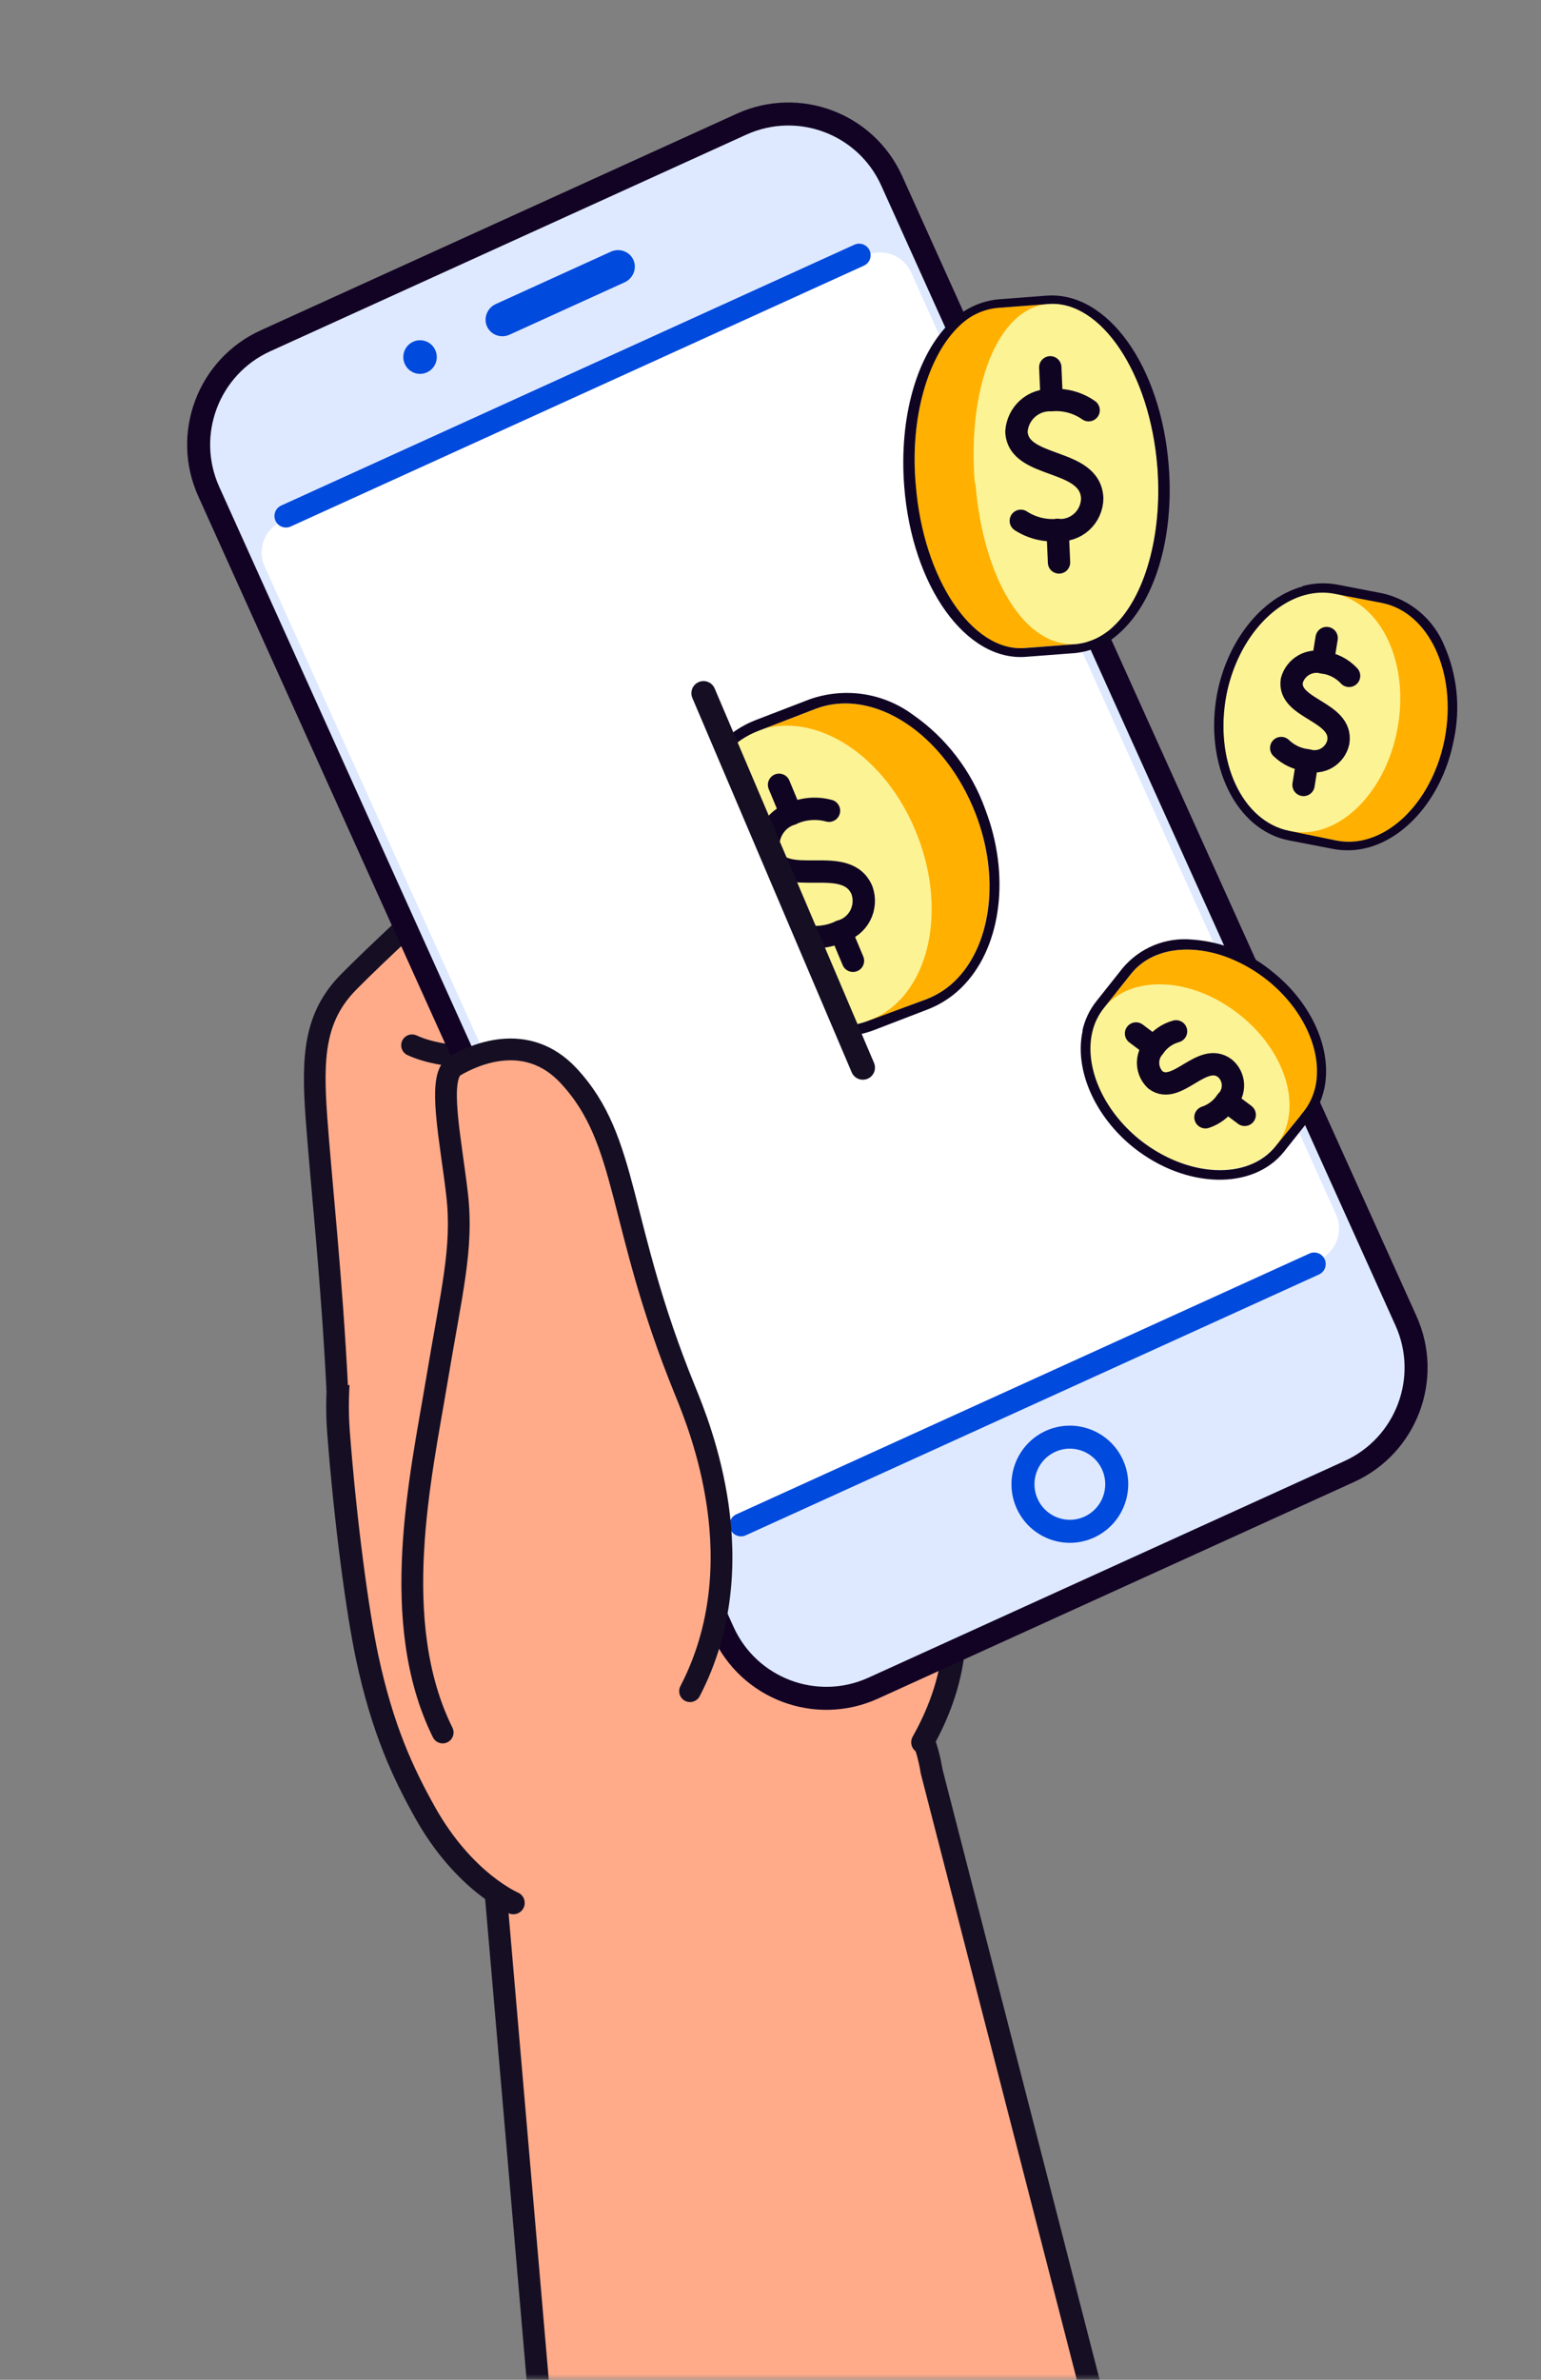 <svg width="138" height="213" viewBox="0 0 138 213" fill="none" xmlns="http://www.w3.org/2000/svg">
<rect x="0" y="0" width="138" height="213" fill="#808080" stroke="none"/>
<mask id="mask0_4108_93745" style="mask-type:luminance" maskUnits="userSpaceOnUse" x="0" y="0" width="138" height="213">
<path d="M138 0H0V213H138V0Z" fill="white"/>
</mask>
<g mask="url(#mask0_4108_93745)">
<path d="M74.28 220.675C60.797 223.142 51.672 224.544 48.798 216.27C47.694 213.092 43.994 164.793 43.994 164.793C42.522 155.45 50.152 146.476 61.042 144.744C71.929 143.012 81.953 149.185 83.425 158.524C83.425 158.524 97.07 208.941 98.17 217.474C99.512 227.861 85.123 218.685 74.28 220.671V220.675Z" fill="#FFAB8A"/>
<path d="M48.688 219.237L43.994 164.796C42.522 155.454 50.152 146.48 61.042 144.748C71.929 143.016 81.953 149.189 83.425 158.528L99.923 222.582" stroke="#160F23" stroke-width="1.98" stroke-linecap="round" stroke-linejoin="round"/>
<path d="M82.615 155.937C94.269 135.197 66.722 122.287 66.025 114.497C65.273 106.056 63.928 105.516 66.275 97.647C67.47 93.635 65.163 88.129 62.709 85.774C60.26 83.418 41.486 90.1 35.059 105.544C32.641 111.355 29.689 119.959 30.311 128.146C30.936 136.333 32.028 144.346 32.871 148.294C34.256 154.797 36.092 158.674 38.031 162.161C41.533 168.446 45.974 170.317 45.974 170.317" fill="#FFAB8A"/>
<path d="M82.615 155.937C94.269 135.197 66.722 122.287 66.025 114.497C65.273 106.056 63.928 105.516 66.275 97.647C67.47 93.635 65.163 88.129 62.709 85.774C60.26 83.418 41.486 90.1 35.059 105.544C32.641 111.355 29.689 119.959 30.311 128.146C30.936 136.333 32.028 144.346 32.871 148.294C34.256 154.797 36.092 158.674 38.031 162.161C41.533 168.446 45.974 170.317 45.974 170.317" stroke="#160F23" stroke-width="2.03" stroke-linecap="round" stroke-linejoin="round"/>
<path d="M39.547 97.974C39.547 97.974 44.05 82.168 45.918 75.288C45.918 75.288 46.223 70.541 47.252 69.262C48.281 67.983 51.15 67.641 54.248 69.647C58.289 72.261 58.554 78.291 58.554 78.291C58.554 78.291 63.441 82.164 62.753 87.717C62.064 93.271 58.958 99.618 58.669 102.109C58.285 105.414 59.033 112.469 59.033 115.309" fill="#FFAB8A"/>
<path d="M39.547 97.974C39.547 97.974 44.05 82.168 45.918 75.288C45.918 75.288 46.223 70.541 47.252 69.262C48.281 67.983 51.15 67.641 54.248 69.647C58.289 72.261 58.554 78.291 58.554 78.291C58.554 78.291 63.441 82.164 62.753 87.717C62.064 93.271 58.958 99.618 58.669 102.109C58.285 105.414 59.033 112.469 59.033 115.309" stroke="#160F23" stroke-width="2.01" stroke-linecap="round" stroke-linejoin="round"/>
<path d="M30.202 124.31C29.723 114.605 28.73 105.477 28.338 100.039C27.946 94.6 28.128 91.01 31.239 87.871C36.364 82.692 49.035 71.454 49.035 71.454C51.766 69.44 56.384 74.191 53.566 82.294C52.446 85.512 51.465 88.384 46.253 92.475C43.408 94.708 44.223 95.618 44.535 98.052C44.931 101.147 46.427 111.304 48.41 118.303" fill="#FFAB8A"/>
<path d="M30.202 124.31C29.723 114.605 28.73 105.477 28.338 100.039C27.946 94.6 28.128 91.01 31.239 87.871C36.364 82.692 49.035 71.454 49.035 71.454C51.766 69.44 56.384 74.191 53.566 82.294C52.446 85.512 51.465 88.384 46.253 92.475C43.408 94.708 44.223 95.618 44.535 98.052C44.931 101.147 46.427 111.304 48.41 118.303" stroke="#160F23" stroke-width="1.94" stroke-linecap="round" stroke-linejoin="round"/>
<path d="M58.559 78.297C58.994 80.605 57.043 84.629 54.657 92.311C52.275 99.99 52.401 101.122 52.864 103.994C53.47 107.764 54.047 112.499 54.419 116.229" stroke="#160F23" stroke-width="2.01" stroke-linecap="round" stroke-linejoin="round"/>
<path d="M36.898 93.555C39.91 94.925 43.923 94.52 43.923 94.52" stroke="#160F23" stroke-width="1.94" stroke-linecap="round" stroke-linejoin="round"/>
<path d="M120.828 131.706L78.204 151.091C73.087 153.419 67.064 151.15 64.749 146.03L18.693 43.993C16.382 38.869 18.654 32.831 23.774 30.503L66.399 11.118C71.516 8.79 77.539 11.058 79.854 16.179L125.909 118.216C128.22 123.34 125.949 129.378 120.828 131.706Z" fill="#DEE9FF" stroke="#120325" stroke-width="2.06" stroke-linecap="round" stroke-linejoin="round"/>
<path d="M118.1 112.762L65.82 136.54C64.273 137.243 62.456 136.568 61.764 135.035L23.698 50.698C23.006 49.161 23.698 47.35 25.246 46.643L77.526 22.864C79.073 22.161 80.89 22.836 81.582 24.37L119.648 108.702C120.34 110.239 119.648 112.051 118.1 112.758V112.762Z" fill="white"/>
<path d="M76.936 22.84L25.609 46.185" stroke="#004ADD" stroke-width="2.06" stroke-linecap="round"/>
<path d="M117.69 113.133L66.359 136.478" stroke="#004ADD" stroke-width="2.06" stroke-linecap="round"/>
<path d="M44.402 27.212L54.699 22.529C55.474 22.175 56.38 22.505 56.721 23.26C57.061 24.018 56.709 24.916 55.933 25.27L45.636 29.953C44.861 30.307 43.955 29.977 43.614 29.222C43.274 28.467 43.626 27.566 44.402 27.212Z" fill="#004ADD"/>
<path d="M38.233 33.328C37.477 33.67 36.591 33.336 36.251 32.577C35.91 31.819 36.243 30.929 36.999 30.587C37.754 30.245 38.641 30.579 38.981 31.338C39.322 32.097 38.989 32.986 38.233 33.328Z" fill="#004ADD"/>
<path d="M97.541 136.68C95.432 137.642 92.942 136.7 91.985 134.583C91.027 132.466 91.965 129.967 94.074 129.006C96.184 128.045 98.673 128.986 99.63 131.103C100.588 133.22 99.65 135.719 97.541 136.68Z" stroke="#004ADD" stroke-width="2.06" stroke-linecap="round" stroke-linejoin="round"/>
<path d="M61.337 124.435C55.029 109.475 56.857 101.622 50.917 96.279C46.299 92.124 42.334 94.464 40.723 95.409C39.113 96.355 40.383 102.115 40.933 106.929C41.483 111.74 40.553 117.023 38.919 125.099C37.427 132.471 34.423 147.479 40.727 156.234C45.056 162.248 55.405 160.865 59.58 155.352C65.017 148.178 66.525 136.741 61.333 124.435H61.337Z" fill="#FFAB8A"/>
<path d="M61.795 151.365C67.719 139.964 62.673 127.706 61.34 124.437C55.21 109.401 56.373 102.136 50.92 96.281C47.117 92.197 42.337 94.466 40.726 95.411C39.115 96.356 40.386 102.116 40.936 106.931C41.486 111.741 40.433 115.618 39.084 123.749C37.687 132.135 34.739 145.164 39.642 155.063" fill="#FFAB8A"/>
<path d="M61.795 151.365C67.719 139.964 62.673 127.706 61.34 124.437C55.21 109.401 56.373 102.136 50.92 96.281C47.117 92.197 42.337 94.466 40.726 95.411C39.115 96.356 40.386 102.116 40.936 106.931C41.486 111.741 40.433 115.618 39.084 123.749C37.687 132.135 34.739 145.164 39.642 155.063" stroke="#160F23" stroke-width="1.95" stroke-linecap="round" stroke-linejoin="round"/>
<path d="M113.502 87.717C117.803 91.229 119.192 96.441 116.747 99.499L114.273 102.566L98.859 90.22L101.293 87.157C103.763 84.059 109.251 84.309 113.502 87.721V87.717Z" fill="#FFB000"/>
<path d="M111.012 90.825C106.746 87.421 101.3 87.17 98.791 90.261C96.282 93.351 97.774 98.626 102.036 101.999C106.294 105.371 111.736 105.65 114.257 102.563C116.777 99.477 115.274 94.197 111.012 90.825Z" fill="#FCF395"/>
<path d="M97.8 92.449C97.974 91.635 98.338 90.872 98.856 90.221L101.29 87.158C103.759 84.06 109.205 84.31 113.506 87.738C116.862 90.427 118.465 94.269 117.796 97.287C117.622 98.102 117.258 98.865 116.74 99.516L114.254 102.567C111.785 105.665 106.34 105.415 102.038 101.987C98.734 99.309 97.131 95.468 97.8 92.449ZM96.953 92.266C96.189 95.715 98.021 99.913 101.52 102.714C106.15 106.388 112.189 106.575 114.986 103.079L117.321 100.14C117.943 99.361 118.374 98.451 118.584 97.478C119.347 94.03 117.515 89.832 114.017 87.031C111.971 85.311 109.438 84.286 106.775 84.095C105.604 83.984 104.424 84.155 103.336 84.604C102.248 85.053 101.282 85.756 100.526 86.662L98.192 89.601C97.57 90.38 97.139 91.289 96.929 92.263H96.953V92.266Z" fill="#100423"/>
<path d="M105.319 92.309C104.516 92.527 103.82 93.028 103.349 93.715C102.981 94.124 102.791 94.664 102.814 95.216C102.838 95.769 103.076 96.285 103.479 96.662C105.387 98.08 107.631 94.076 109.692 95.61C109.906 95.788 110.08 96.007 110.203 96.257C110.325 96.507 110.397 96.778 110.413 97.055C110.424 97.334 110.381 97.612 110.282 97.87C110.183 98.128 110.033 98.366 109.835 98.561C109.384 99.236 108.723 99.745 107.951 99.999" stroke="#100423" stroke-width="2" stroke-linecap="round" stroke-linejoin="round"/>
<path d="M101.734 92.5L103.345 93.712" stroke="#100423" stroke-width="2" stroke-linecap="round" stroke-linejoin="round"/>
<path d="M109.844 98.566L111.466 99.782" stroke="#100423" stroke-width="2" stroke-linecap="round" stroke-linejoin="round"/>
<path d="M129.394 66.102C128.199 72.061 123.878 76.057 119.687 75.234L115.477 74.388L119.549 53.152L123.739 53.959C127.978 54.785 130.526 60.239 129.394 66.098V66.102Z" fill="#FFB000"/>
<path d="M125.136 65.266C126.248 59.395 123.727 53.981 119.473 53.115C115.223 52.249 110.897 56.376 109.809 62.227C108.721 68.079 111.218 73.501 115.472 74.379C119.726 75.261 124.048 71.117 125.136 65.266Z" fill="#FCF395"/>
<path d="M116.862 53.258C117.737 53.016 118.655 52.976 119.545 53.151L123.736 53.957C127.974 54.783 130.499 60.197 129.383 66.112C128.493 70.736 125.608 74.244 122.359 75.129C121.484 75.372 120.566 75.412 119.676 75.237L115.473 74.371C111.235 73.544 108.71 68.13 109.826 62.215C110.728 57.647 113.617 54.14 116.866 53.254L116.862 53.258ZM116.644 52.491C112.98 53.488 109.901 57.353 108.991 62.112C107.816 68.4 110.669 74.279 115.402 75.213L119.371 75.98C120.424 76.182 121.508 76.138 122.537 75.852C126.201 74.855 129.28 70.99 130.19 66.231C130.8 63.407 130.507 60.46 129.351 57.81C128.872 56.63 128.113 55.586 127.139 54.763C126.166 53.945 125.01 53.373 123.771 53.099L119.802 52.332C118.75 52.13 117.665 52.173 116.636 52.459L116.644 52.487V52.491Z" fill="#100423"/>
<path d="M120.813 60.492C120.195 59.825 119.36 59.4 118.458 59.292C117.876 59.145 117.259 59.233 116.741 59.535C116.222 59.837 115.842 60.333 115.684 60.913C115.288 63.487 120.283 63.634 119.851 66.411C119.788 66.709 119.665 66.987 119.487 67.233C119.309 67.479 119.083 67.686 118.822 67.841C118.561 67.996 118.272 68.091 117.971 68.127C117.671 68.163 117.366 68.135 117.077 68.047C116.195 67.956 115.372 67.567 114.734 66.951" stroke="#100423" stroke-width="2" stroke-linecap="round" stroke-linejoin="round"/>
<path d="M118.805 57.109L118.453 59.29" stroke="#100423" stroke-width="2" stroke-linecap="round" stroke-linejoin="round"/>
<path d="M117.083 68.062L116.734 70.255" stroke="#100423" stroke-width="2" stroke-linecap="round" stroke-linejoin="round"/>
<path d="M87.388 72.851C90.107 80.168 88.093 87.465 82.964 89.423L77.8 91.366L67.898 65.422L73.015 63.452C78.199 61.466 84.662 65.684 87.388 72.851Z" fill="#FFB000"/>
<path d="M82.176 74.832C79.425 67.67 73.014 63.479 67.791 65.426C62.567 67.372 60.636 74.82 63.398 81.947C66.16 89.069 72.547 93.288 77.783 91.353C83.019 89.418 84.938 81.959 82.176 74.832Z" fill="#FCF395"/>
<path d="M65.04 67.365C65.827 66.503 66.809 65.839 67.897 65.422L73.014 63.452C78.198 61.466 84.605 65.656 87.387 72.874C89.54 78.523 88.76 84.319 85.812 87.492C85.024 88.354 84.043 89.018 82.955 89.435L77.782 91.353C72.598 93.34 66.191 89.149 63.409 81.931C61.312 76.334 62.092 70.538 65.04 67.365ZM64.363 66.749C61.063 70.304 60.319 76.569 62.523 82.34C65.467 89.943 72.499 94.388 78.249 92.204L83.061 90.353C84.336 89.864 85.483 89.085 86.409 88.076C89.71 84.521 90.454 78.257 88.249 72.485C87.015 69.013 84.724 66.018 81.696 63.929C80.386 62.975 78.863 62.355 77.26 62.121C75.657 61.891 74.023 62.054 72.495 62.594L67.683 64.445C66.409 64.934 65.261 65.712 64.335 66.721L64.363 66.745V66.749Z" fill="#100423"/>
<path d="M74.238 72.563C73.114 72.257 71.915 72.36 70.858 72.857C70.122 73.091 69.509 73.608 69.148 74.291C68.788 74.974 68.705 75.773 68.927 76.515C70.233 79.594 75.781 76.353 77.19 79.681C77.32 80.047 77.376 80.44 77.348 80.829C77.32 81.219 77.214 81.596 77.035 81.942C76.853 82.287 76.604 82.589 76.299 82.835C75.995 83.078 75.647 83.257 75.27 83.356C74.246 83.852 73.086 83.995 71.974 83.753" stroke="#100423" stroke-width="2" stroke-linecap="round" stroke-linejoin="round"/>
<path d="M69.766 70.242L70.854 72.86" stroke="#100423" stroke-width="2" stroke-linecap="round" stroke-linejoin="round"/>
<path d="M75.281 83.363L76.385 85.993" stroke="#100423" stroke-width="2" stroke-linecap="round" stroke-linejoin="round"/>
<path d="M60.187 56.582L77.766 95.888L66.305 101.279L48.414 62.004L60.187 56.582Z" fill="white"/>
<path d="M63 62.043L77.27 95.553" stroke="#160F23" stroke-width="2.17" stroke-linecap="round" stroke-linejoin="round"/>
<path d="M81.991 43.311C81.326 34.79 84.654 27.886 89.304 27.557L93.93 27.203L96.305 57.651L91.678 58.005C87.029 58.33 82.632 51.847 81.959 43.434L81.991 43.311Z" fill="#FFB000"/>
<path d="M87.3 43.294C86.599 34.928 89.219 27.555 93.932 27.194C98.645 26.832 102.979 33.351 103.651 41.764C104.324 50.178 101.016 57.316 96.366 57.642C91.716 57.968 88.028 51.683 87.351 43.266L87.3 43.29V43.294Z" fill="#FCF395"/>
<path d="M85.887 29.191C86.805 28.27 88.008 27.694 89.298 27.558L93.924 27.205C98.574 26.879 102.97 33.362 103.643 41.776C104.122 47.941 102.492 53.422 99.769 56.02C98.851 56.942 97.648 57.518 96.358 57.653L91.732 58.006C87.082 58.332 82.685 51.849 82.012 43.436C81.458 37.346 83.124 31.825 85.887 29.191ZM85.159 28.802C82.092 31.726 80.493 37.382 80.976 43.543C81.676 52.513 86.532 59.242 91.91 58.785L96.247 58.455C97.846 58.296 99.342 57.585 100.481 56.445C103.548 53.522 105.147 47.865 104.664 41.704C103.964 32.734 99.163 26.065 93.73 26.462L89.393 26.792C87.794 26.951 86.298 27.662 85.159 28.802Z" fill="#100423"/>
<path d="M97.49 36.716C96.516 36.033 95.337 35.715 94.158 35.815C93.37 35.779 92.602 36.053 92.017 36.577C91.431 37.106 91.075 37.841 91.023 38.631C91.178 42.043 97.664 40.907 97.81 44.602C97.806 44.999 97.719 45.392 97.557 45.757C97.395 46.119 97.157 46.445 96.865 46.711C96.572 46.977 96.223 47.179 95.847 47.307C95.472 47.434 95.072 47.477 94.676 47.442C93.528 47.533 92.385 47.243 91.415 46.615" stroke="#100423" stroke-width="2" stroke-linecap="round" stroke-linejoin="round"/>
<path d="M94.055 32.875L94.181 35.787" stroke="#100423" stroke-width="2" stroke-linecap="round" stroke-linejoin="round"/>
<path d="M94.711 47.43L94.838 50.341" stroke="#100423" stroke-width="2" stroke-linecap="round" stroke-linejoin="round"/>
</g>
</svg>
